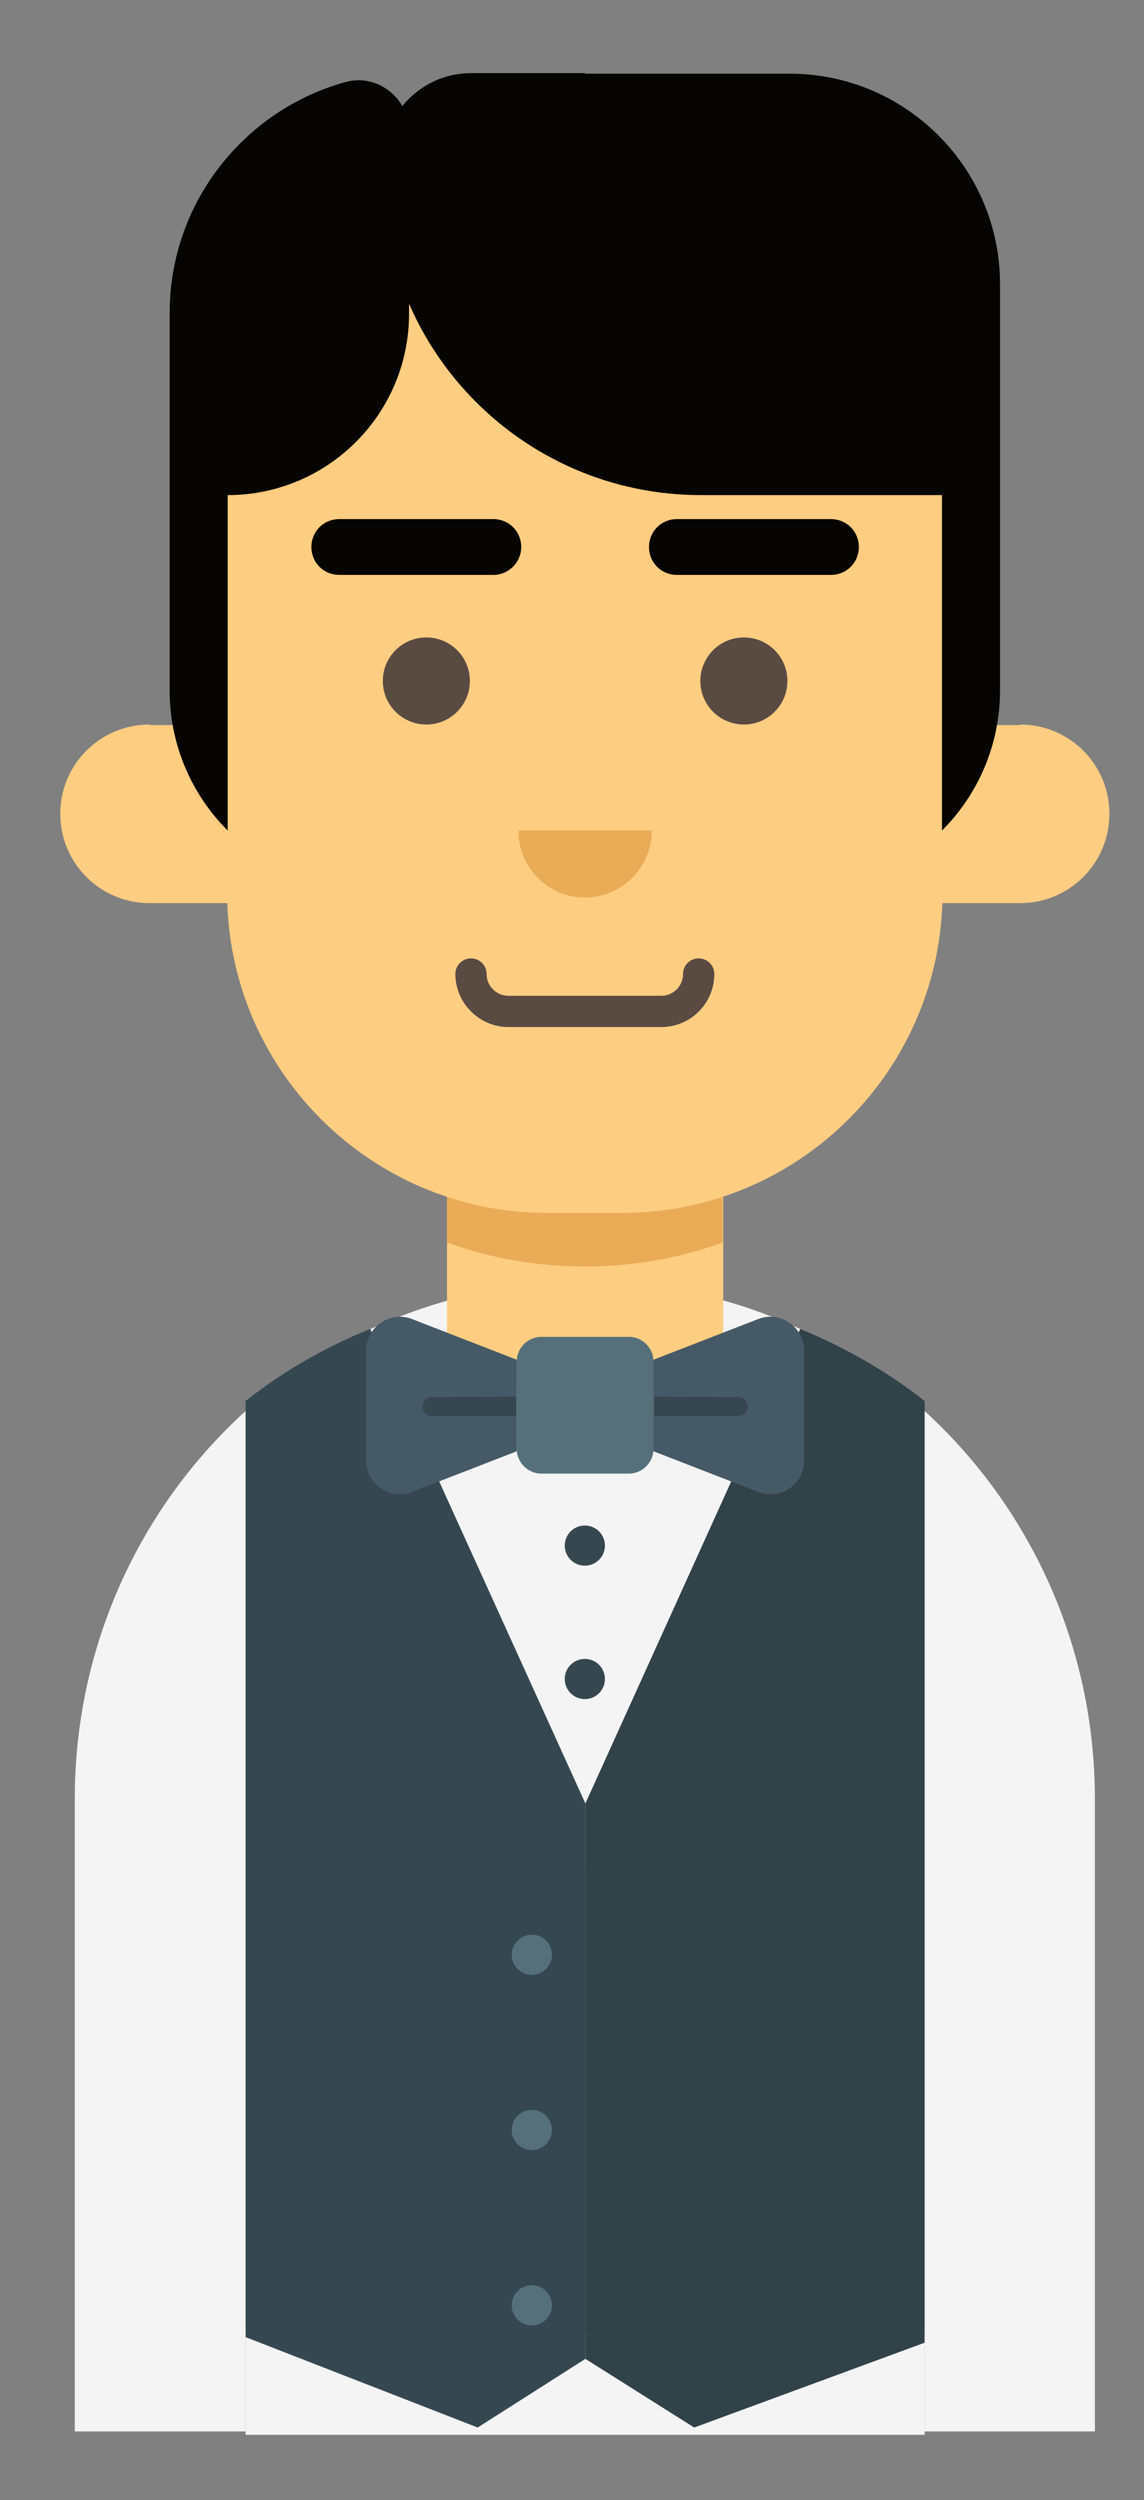 <?xml version="1.0" encoding="utf-8"?>
<!-- Generator: Adobe Illustrator 22.1.0, SVG Export Plug-In . SVG Version: 6.00 Build 0)  -->
<svg version="1.1" id="Layer_1" xmlns="http://www.w3.org/2000/svg" xmlns:xlink="http://www.w3.org/1999/xlink" x="0px" y="0px"
	 viewBox="0 0 205 447.9" style="enable-background:new 0 0 205 447.9;" xml:space="preserve">
<rect x="0" y="0" width="205" height="447.9" fill="#808080" stroke="none"/>
<style type="text/css">
	.st0{display:none;}
	.st1{display:inline;fill:#F4F4F4;}
	.st2{display:inline;fill:#757677;}
	.st3{display:inline;fill:#5F6261;}
	.st4{display:inline;fill:#F2C790;}
	.st5{display:inline;fill:#FFDCA9;}
	.st6{display:inline;}
	.st7{fill:#F7C558;}
	.st8{display:inline;fill:#F3744F;}
	.st9{display:inline;fill:#E64F3C;}
	.st10{display:inline;fill:#BB312A;}
	.st11{display:inline;fill:#444444;}
	.st12{fill:#594A42;}
	.st13{display:inline;fill:#F7C558;}
	.st14{fill:#FFEFD3;}
	.st15{display:inline;fill:#E1E2E2;}
	.st16{fill:#FDCD81;}
	.st17{fill:#E1E2E2;}
	.st18{display:inline;fill:#FDCD81;}
	.st19{display:inline;fill:#EAAB57;}
	.st20{display:inline;fill:#455A66;}
	.st21{display:inline;fill:#594A42;}
	.st22{fill:#F4F4F4;}
	.st23{fill:#354851;}
	.st24{fill:#314249;}
	.st25{fill:#EAAB57;}
	.st26{fill:#050401;}
	.st27{fill:#55707A;}
	.st28{fill:#455A66;}
	.st29{fill:#37474F;}
</style>
<g class="st0">
	<rect x="43.1" y="418.9" class="st1" width="121.7" height="18.4"/>
	<path class="st1" d="M142.5,239.2c-11.7-5.5-24.8-8.5-38.5-8.5l0,0c-13.8,0-26.8,3.1-38.5,8.5l38.5,96.9L142.5,239.2z"/>
	<path class="st2" d="M65.4,239.2c-8.2,3.3-15.7,7.7-22.3,12.9v167.7L84.7,436l19.3-12.3v-99.5L65.4,239.2z"/>
	<path class="st3" d="M164.8,252.1c-6.6-5.2-14.2-9.6-22.3-12.9l-38.5,85v99.5l19.5,12.3l41.3-15.2V252.1z"/>
	<path class="st4" d="M25.9,130.9c-8.8,0-16,7.1-16,16l0,0c0,8.8,7.1,16,16,16h15.5V131H25.9V130.9z"/>
	<path class="st4" d="M181.9,130.9c8.8,0,16,7.1,16,16l0,0c0,8.8-7.1,16-16,16h-15.5V131h15.5V130.9z"/>
	<rect x="79.2" y="192" class="st5" width="49.5" height="57.9"/>
	<path class="st4" d="M79.2,192v31.7c7.7,2.8,16.1,4.3,24.7,4.3s17-1.5,24.7-4.3V192H79.2L79.2,192z"/>
	<path class="st5" d="M110.6,218.4H97.2c-31.7,0-57.4-25.7-57.4-57.4V81.2c0-31.7,25.7-57.4,57.4-57.4h13.4
		c31.7,0,57.4,25.7,57.4,57.4V161C168,192.7,142.3,218.4,110.6,218.4z"/>
	<path class="st4" d="M103.9,161.9c6.6,0,12-5.4,12-12H92C92,156.5,97.3,161.9,103.9,161.9z"/>
	<g class="st6">
		<path class="st7" d="M87.5,104.1H59.9c-2.8,0-5-2.2-5-5s2.2-5,5-5h27.6c2.8,0,5,2.2,5,5S90.2,104.1,87.5,104.1z"/>
	</g>
	<g class="st6">
		<path class="st7" d="M148,104.1h-27.6c-2.8,0-5-2.2-5-5s2.2-5,5-5H148c2.8,0,5,2.2,5,5S150.8,104.1,148,104.1z"/>
	</g>
	<path class="st8" d="M111.8,240.6H96.1c-2.4,0-4.4,2-4.4,4.4v15.7c0,2.4,2,4.4,4.4,4.4h15.7c2.4,0,4.4-2,4.4-4.4V245
		C116.2,242.6,114.2,240.6,111.8,240.6z"/>
	<path class="st9" d="M91.7,261.1l-18.8,7.3c-4,1.5-8.2-1.4-8.2-5.7v-19.6c0-4.3,4.3-7.2,8.2-5.7l18.8,7.3V261.1z"/>
	<path class="st9" d="M116.2,261.1l18.8,7.3c4,1.5,8.2-1.4,8.2-5.7v-19.6c0-4.3-4.3-7.2-8.2-5.7l-18.8,7.3V261.1z"/>
	<path class="st10" d="M76.5,251.4c-1,0-1.7,0.8-1.7,1.7c0,1,0.8,1.7,1.7,1.7h15.1v-3.5L76.5,251.4L76.5,251.4z"/>
	<path class="st10" d="M131.4,251.4c1,0,1.7,0.8,1.7,1.7c0,1-0.8,1.7-1.7,1.7h-15.1v-3.5L131.4,251.4L131.4,251.4z"/>
	
		<ellipse transform="matrix(0.16 -0.987 0.987 0.16 -187.154 336.044)" class="st11" cx="103.9" cy="278" rx="3.6" ry="3.6"/>
	
		<ellipse transform="matrix(0.16 -0.987 0.987 0.16 -210.745 356.116)" class="st11" cx="103.9" cy="301.9" rx="3.6" ry="3.6"/>
	<circle class="st11" cx="94.4" cy="344" r="3.6"/>
	<circle class="st11" cx="94.4" cy="375.4" r="3.6"/>
	<circle class="st11" cx="94.4" cy="406.8" r="3.6"/>
	<path class="st1" d="M12.5,323.4v113.3h30.6V253.9C24.3,271,12.5,295.8,12.5,323.4z"/>
	<path class="st1" d="M195.3,323.4c0-27.6-11.8-52.4-30.5-69.5v182.8h30.5V323.4z"/>
	<g class="st6">
		<path class="st12" d="M117.6,185.1H90.2c-5.2,0-9.5-4.3-9.5-9.5c0-1.5,1.2-2.8,2.8-2.8s2.8,1.2,2.8,2.8c0,2.2,1.8,3.9,3.9,3.9
			h27.4c2.2,0,3.9-1.8,3.9-3.9c0-1.5,1.2-2.8,2.8-2.8s2.8,1.2,2.8,2.8C127.1,180.9,122.8,185.1,117.6,185.1z"/>
	</g>
	<path class="st13" d="M94.4,10.8L94.4,10.8c-32.5,0-58.9,36.4-58.9,68.9v58.8c0,5.1,2,9.9,5.6,13.5v-36.3l14-23.4l0,0
		c27,0,48.8-21.9,48.8-48.8V20.3C103.9,15.1,99.7,10.8,94.4,10.8z"/>
	<path class="st13" d="M113.5,10.8L113.5,10.8c32.5,0,58.9,36.4,58.9,68.9v58.8c0,5.1-2,9.9-5.6,13.5v-36.3l-14-23.4l0,0
		c-27,0-48.8-21.9-48.8-48.8V20.3C103.9,15.1,108.2,10.8,113.5,10.8z"/>
	<g class="st6">
		<path class="st14" d="M67.7,149.5L67.7,149.5c-14.8,0-26.9-12-26.9-26.9v-16.3h53.7v16.3C94.5,137.5,82.5,149.5,67.7,149.5z"/>
		<path class="st12" d="M103.9,107.2h-4.3v-0.8c0-2.8-2.3-5.1-5.1-5.1H40.8c-2.8,0-5.1,2.3-5.1,5.1v16.3c0,17.6,14.3,32,32,32
			s32-14.3,32-32v-9.2h4.3c1.7,0,3.1-1.4,3.1-3.1C107.1,108.6,105.7,107.2,103.9,107.2z M89.4,122.7c0,12-9.8,21.8-21.8,21.8
			s-21.8-9.8-21.8-21.8v-11.2h43.6L89.4,122.7L89.4,122.7z"/>
		<circle class="st12" cx="69.7" cy="124.9" r="4.9"/>
	</g>
	<g class="st6">
		<path class="st14" d="M140.2,149.5L140.2,149.5c14.8,0,26.9-12,26.9-26.9v-16.3h-53.7v16.3C113.3,137.5,125.4,149.5,140.2,149.5z"
			/>
		<path class="st12" d="M100.8,110.4c0,1.7,1.4,3.1,3.1,3.1h4.3v9.2c0,17.6,14.3,32,32,32c17.6,0,32-14.3,32-32v-16.3
			c0-2.8-2.3-5.1-5.1-5.1h-53.7c-2.8,0-5.1,2.3-5.1,5.1v0.8H104C102.2,107.2,100.8,108.6,100.8,110.4z M118.4,111.5H162v11.2
			c0,12-9.8,21.8-21.8,21.8s-21.8-9.8-21.8-21.8L118.4,111.5L118.4,111.5z"/>
		<circle class="st12" cx="138.1" cy="124.9" r="4.9"/>
	</g>
</g>
<g class="st0">
	<path class="st15" d="M165.7,262.4c0,0-14.2-11.2-22.3-14.7l0,0c-11.7-5.5-24.8-8.5-38.5-8.5l0,0c-13.8,0-26.8,3.1-38.5,8.5
		c-8.2,3.5-22.3,14.7-22.3,14.7s0,0-0.1,0.1v182.8h0.1v0.5h17.6h38.7h9.2h40.3h15.9v-0.5h0.1L165.7,262.4L165.7,262.4z"/>
	<g class="st6">
		<path class="st16" d="M13.4,331.9v113.3h30.5V326.4H13.6C13.5,328.2,13.4,330,13.4,331.9z"/>
		<path class="st17" d="M13.6,326.4h30.3v-63.9C26.5,278.4,15,301,13.6,326.4z"/>
		<path class="st17" d="M165.8,262.4v63.9h30.3C194.6,301,183.2,278.4,165.8,262.4z"/>
		<path class="st16" d="M165.8,326.4v118.8h30.5V331.9c0-1.8-0.1-3.7-0.2-5.5H165.8z"/>
	</g>
	<path class="st1" d="M80.1,242.6L75,257.5c-3.5,10.3,6.2,20.2,16.6,16.8l10.7-3.5L80.1,242.6z"/>
	<path class="st1" d="M129.6,242.6l5.1,14.9c3.5,10.3-6.2,20.2-16.6,16.8l-10.7-3.5L129.6,242.6z"/>
	<path class="st18" d="M26.8,139.4c-8.8,0-16,7.1-16,16l0,0c0,8.8,7.1,16,16,16h15.5v-31.9H26.8V139.4z"/>
	<path class="st18" d="M182.8,139.4c8.8,0,16,7.1,16,16l0,0c0,8.8-7.1,16-16,16h-15.5v-31.9h15.5V139.4z"/>
	<path class="st18" d="M104.8,270.8L104.8,270.8c-13.7,0-24.7-11.1-24.7-24.7v-45.6h49.5v45.6C129.6,259.7,118.5,270.8,104.8,270.8z
		"/>
	<path class="st19" d="M80.1,200.4v31.7c7.7,2.8,16.1,4.3,24.7,4.3c8.7,0,17-1.5,24.7-4.3v-31.7H80.1L80.1,200.4z"/>
	<path class="st18" d="M111.5,226.9H98.1c-31.7,0-57.4-25.7-57.4-57.4V89.7c0-31.7,25.7-57.4,57.4-57.4h13.4
		c31.7,0,57.4,25.7,57.4,57.4v79.8C168.9,201.2,143.2,226.9,111.5,226.9z"/>
	<g class="st6">
		<circle class="st12" cx="76.4" cy="131.6" r="7.8"/>
		<circle class="st12" cx="133.3" cy="131.6" r="7.8"/>
	</g>
	<path class="st19" d="M104.8,170.4c6.6,0,12-5.4,12-12H92.9C92.9,165,98.2,170.4,104.8,170.4z"/>
	<g class="st6">
		<path class="st12" d="M88.4,112.5H60.8c-2.8,0-5-2.2-5-5s2.2-5,5-5h27.6c2.8,0,5,2.2,5,5S91.1,112.5,88.4,112.5z"/>
	</g>
	<g class="st6">
		<path class="st12" d="M148.9,112.5h-27.6c-2.8,0-5-2.2-5-5s2.2-5,5-5h27.6c2.8,0,5,2.2,5,5C154,110.3,151.7,112.5,148.9,112.5z"/>
	</g>
	<g class="st6">
		<path class="st12" d="M118.5,193.6H91.1c-5.2,0-9.5-4.3-9.5-9.5c0-1.5,1.2-2.8,2.8-2.8c1.5,0,2.8,1.2,2.8,2.8
			c0,2.2,1.8,3.9,3.9,3.9h27.4c2.2,0,3.9-1.8,3.9-3.9c0-1.5,1.2-2.8,2.8-2.8c1.5,0,2.8,1.2,2.8,2.8
			C128,189.3,123.7,193.6,118.5,193.6z"/>
	</g>
	<circle class="st20" cx="104.8" cy="281.2" r="3.5"/>
	<circle class="st20" cx="104.8" cy="304.2" r="3.5"/>
	<path class="st21" d="M146.9,36.5L146.9,36.5c-6.4,0-12.6-2.6-17.1-7.1L104.9,4.2l0,0l0,0l0,0l0,0L80,29.4
		c-4.5,4.6-10.7,7.1-17.1,7.1c-15.1,0-27.3,12.2-27.3,27.3v78.6c0,8,1.8,15.9,5.3,23.1V97.3c0-5,4.1-9,9-9c4.1,0,7.3-3.3,7.3-7.3
		v-6.6c0-6.1,5-11.1,11.1-11.1h36.6h36.6c6.1,0,11.1,5,11.1,11.1V81c0,4.1,3.3,7.3,7.3,7.3l0,0c5,0,9,4.1,9,9v68.2
		c3.5-7.2,5.3-15.1,5.3-23.1V63.8C174.2,48.8,161.9,36.5,146.9,36.5z"/>
</g>
<g>
	<rect x="44" y="417.8" class="st22" width="121.7" height="18.4"/>
	<path class="st22" d="M143.4,238.1c-11.7-5.5-24.8-8.5-38.5-8.5l0,0c-13.8,0-26.8,3.1-38.5,8.5l38.5,96.9L143.4,238.1z"/>
	<path class="st23" d="M66.3,238.1c-8.2,3.3-15.7,7.7-22.3,12.9v167.7l41.6,16.2l19.3-12.3v-99.5L66.3,238.1z"/>
	<path class="st24" d="M165.7,251c-6.6-5.2-14.2-9.6-22.3-12.9l-38.5,85v99.5l19.5,12.3l41.3-15.2V251z"/>
	<path class="st16" d="M26.8,129.8c-8.8,0-16,7.1-16,16l0,0c0,8.8,7.1,16,16,16h15.5v-31.9H26.8V129.8z"/>
	<path class="st16" d="M182.8,129.8c8.8,0,16,7.1,16,16l0,0c0,8.8-7.1,16-16,16h-15.5v-31.9h15.5V129.8z"/>
	<rect x="80.1" y="190.9" class="st16" width="49.5" height="57.9"/>
	<path class="st25" d="M80.1,190.9v31.7c7.7,2.8,16.1,4.3,24.7,4.3c8.7,0,17-1.5,24.7-4.3v-31.7H80.1L80.1,190.9z"/>
	<path class="st16" d="M111.5,217.3H98.1c-31.7,0-57.4-25.7-57.4-57.4V80.1c0-31.7,25.7-57.4,57.4-57.4h13.4
		c31.7,0,57.4,25.7,57.4,57.4v79.8C168.9,191.6,143.2,217.3,111.5,217.3z"/>
	<g>
		<circle class="st12" cx="76.4" cy="122" r="7.8"/>
		<circle class="st12" cx="133.3" cy="122" r="7.8"/>
	</g>
	<path class="st25" d="M104.8,160.8c6.6,0,12-5.4,12-12H92.9C92.9,155.4,98.2,160.8,104.8,160.8z"/>
	<path class="st26" d="M104.8,13.1H84.4c-8.7,0-15.8,7.1-15.8,15.8v2.8c0,31.5,25.5,57,57,57h43.2v60.1l0,0
		c6.7-6.7,10.4-15.7,10.4-25.1V50.9c0-20.8-16.9-37.7-37.7-37.7h-36.7V13.1z"/>
	<path class="st26" d="M73.3,56.2c0,18-14.6,32.5-32.5,32.5l0,0v60.1l0,0c-6.7-6.7-10.4-15.7-10.4-25.1V56.1
		c0-19.8,13.4-36.4,31.5-41.4c5.7-1.6,11.4,2.9,11.4,8.8V56.2z"/>
	<g>
		<path class="st26" d="M88.4,103H60.8c-2.8,0-5-2.2-5-5s2.2-5,5-5h27.6c2.8,0,5,2.2,5,5S91.1,103,88.4,103z"/>
	</g>
	<g>
		<path class="st26" d="M148.9,103h-27.6c-2.8,0-5-2.2-5-5s2.2-5,5-5h27.6c2.8,0,5,2.2,5,5S151.7,103,148.9,103z"/>
	</g>
	<path class="st27" d="M112.7,239.5H97c-2.4,0-4.4,2-4.4,4.4v15.7c0,2.4,2,4.4,4.4,4.4h15.7c2.4,0,4.4-2,4.4-4.4v-15.7
		C117.1,241.5,115.1,239.5,112.7,239.5z"/>
	<path class="st28" d="M92.6,260l-18.8,7.3c-4,1.5-8.2-1.4-8.2-5.7V242c0-4.3,4.3-7.2,8.2-5.7l18.8,7.3
		C92.6,243.6,92.6,260,92.6,260z"/>
	<path class="st28" d="M117.1,260l18.8,7.3c4,1.5,8.2-1.4,8.2-5.7V242c0-4.3-4.3-7.2-8.2-5.7l-18.8,7.3
		C117.1,243.6,117.1,260,117.1,260z"/>
	<path class="st29" d="M77.4,250.3c-1,0-1.7,0.8-1.7,1.7c0,1,0.8,1.7,1.7,1.7h15.1v-3.5L77.4,250.3L77.4,250.3z"/>
	<path class="st29" d="M132.3,250.3c1,0,1.7,0.8,1.7,1.7c0,1-0.8,1.7-1.7,1.7h-15.1v-3.5L132.3,250.3L132.3,250.3z"/>
	<circle class="st29" cx="104.8" cy="276.9" r="3.6"/>
	<circle class="st29" cx="104.8" cy="300.8" r="3.6"/>
	<circle class="st27" cx="95.3" cy="350.2" r="3.6"/>
	<circle class="st27" cx="95.3" cy="381.6" r="3.6"/>
	<circle class="st27" cx="95.3" cy="413" r="3.6"/>
	<path class="st22" d="M13.4,322.3v113.3H44V252.8C25.2,269.9,13.4,294.7,13.4,322.3z"/>
	<path class="st22" d="M196.2,322.3c0-27.6-11.8-52.4-30.5-69.5v182.8h30.5V322.3z"/>
	<g>
		<path class="st12" d="M118.5,184H91.1c-5.2,0-9.5-4.3-9.5-9.5c0-1.5,1.2-2.8,2.8-2.8c1.5,0,2.8,1.2,2.8,2.8c0,2.2,1.8,3.9,3.9,3.9
			h27.4c2.2,0,3.9-1.8,3.9-3.9c0-1.5,1.2-2.8,2.8-2.8c1.5,0,2.8,1.2,2.8,2.8C128,179.8,123.7,184,118.5,184z"/>
	</g>
</g>
</svg>
